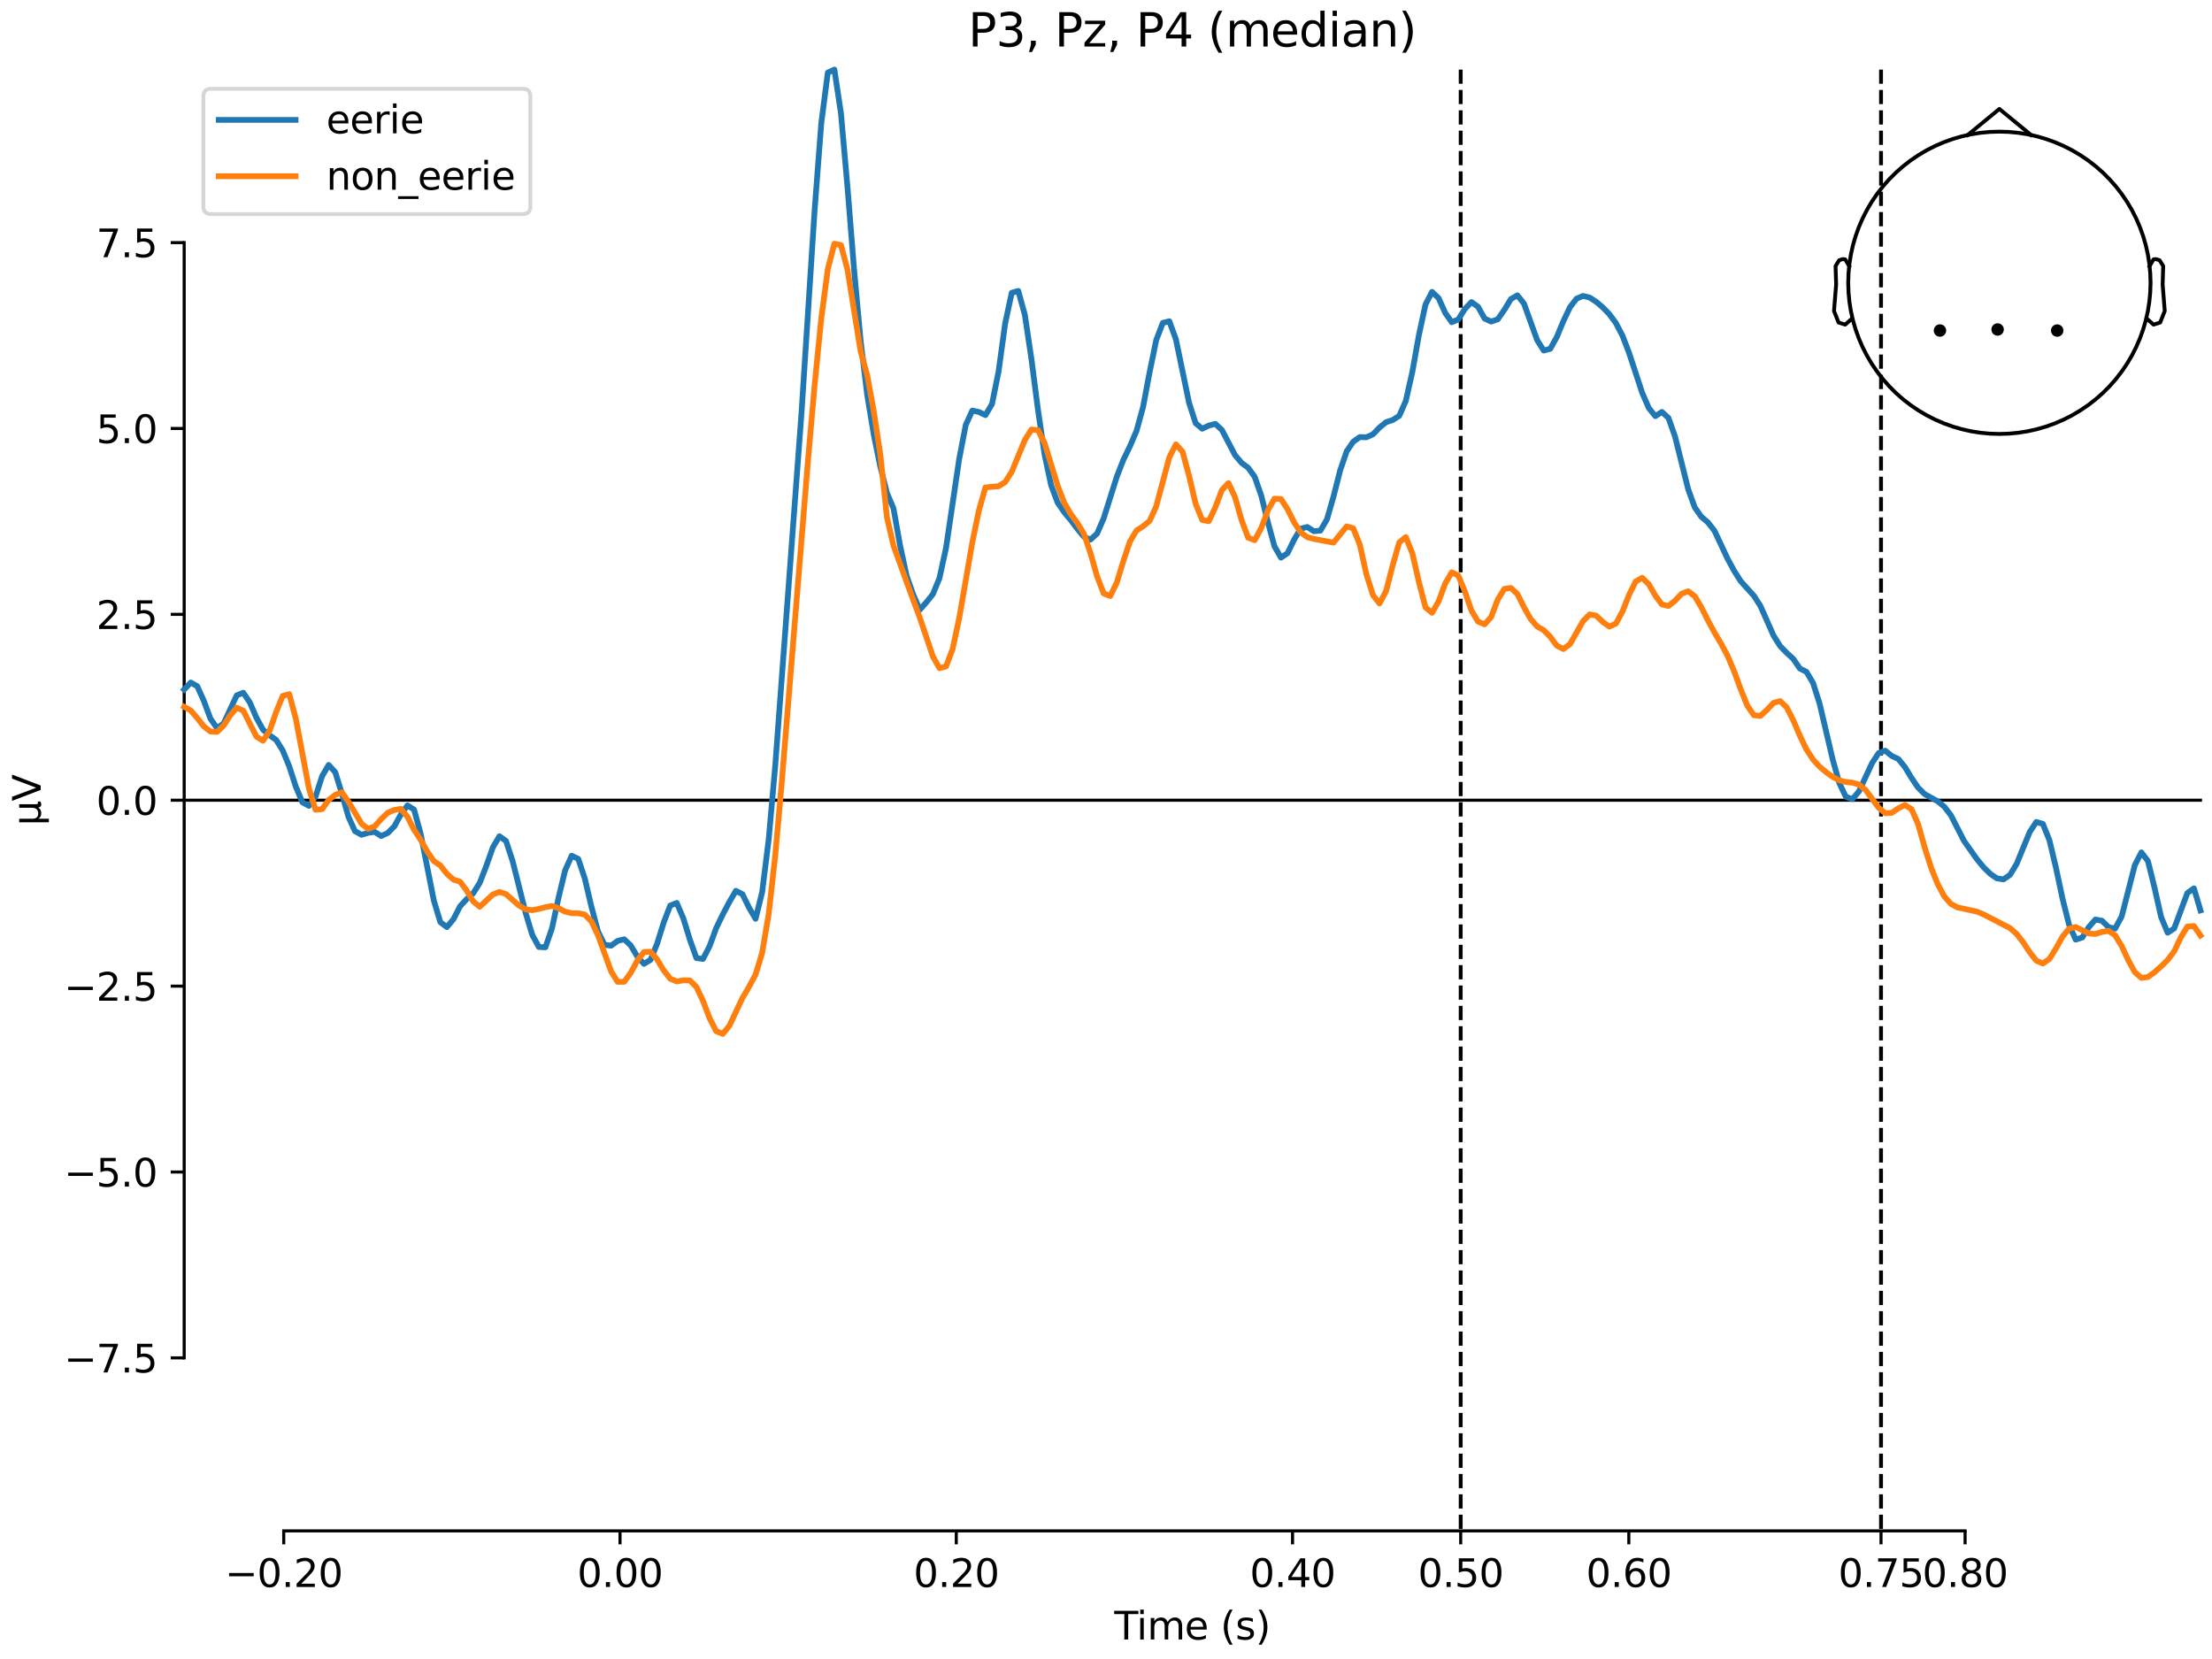 <?xml version="1.0" encoding="utf-8" standalone="no"?>
<!DOCTYPE svg PUBLIC "-//W3C//DTD SVG 1.1//EN"
  "http://www.w3.org/Graphics/SVG/1.1/DTD/svg11.dtd">
<svg xmlns:xlink="http://www.w3.org/1999/xlink" width="576pt" height="432pt" viewBox="0 0 576 432" xmlns="http://www.w3.org/2000/svg" version="1.1">
 <defs>
  <style type="text/css">*{stroke-linejoin: round; stroke-linecap: butt}</style>
 </defs>
 <g id="figure_1">
  <g id="patch_1">
   <path d="M 0 432 
L 576 432 
L 576 0 
L 0 0 
z
" style="fill: #ffffff"/>
  </g>
  <g id="axes_1">
   <g id="patch_2">
    <path d="M 47.961 398.644 
L 573 398.644 
L 573 18.118 
L 47.961 18.118 
L 47.961 398.644 
z
" style="fill: none; opacity: 0"/>
   </g>
   <g id="patch_3">
    <path d="M 47.961 353.586 
L 47.961 63.176 
" style="fill: none; stroke: #000000; stroke-width: 0.8; stroke-linejoin: miter; stroke-linecap: square"/>
   </g>
   <g id="LineCollection_1">
    <path d="M 380.36 18.118 
L 380.36 398.644 
" clip-path="url(#p73d7c0085c)" style="fill: none; stroke-dasharray: 3.7,1.6; stroke-dashoffset: 0; stroke: #000000"/>
    <path d="M 489.814 18.118 
L 489.814 398.644 
" clip-path="url(#p73d7c0085c)" style="fill: none; stroke-dasharray: 3.7,1.6; stroke-dashoffset: 0; stroke: #000000"/>
   </g>
   <g id="matplotlib.axis_1">
    <g id="xtick_1">
     <g id="line2d_1">
      <defs>
       <path id="m909e536d62" d="M 0 0 
L 0 3.5 
" style="stroke: #000000; stroke-width: 0.8"/>
      </defs>
      <g>
       <use xlink:href="#m909e536d62" x="73.888" y="398.644" style="stroke: #000000; stroke-width: 0.8"/>
      </g>
     </g>
     <g id="text_1">
      <!-- −0.20 -->
      <g transform="translate(58.566 413.242) scale(0.1 -0.1)">
       <defs>
        <path id="DejaVuSans-2212" d="M 678 2272 
L 4684 2272 
L 4684 1741 
L 678 1741 
L 678 2272 
z
" transform="scale(0.016)"/>
        <path id="DejaVuSans-30" d="M 2034 4250 
Q 1547 4250 1301 3770 
Q 1056 3291 1056 2328 
Q 1056 1369 1301 889 
Q 1547 409 2034 409 
Q 2525 409 2770 889 
Q 3016 1369 3016 2328 
Q 3016 3291 2770 3770 
Q 2525 4250 2034 4250 
z
M 2034 4750 
Q 2819 4750 3233 4129 
Q 3647 3509 3647 2328 
Q 3647 1150 3233 529 
Q 2819 -91 2034 -91 
Q 1250 -91 836 529 
Q 422 1150 422 2328 
Q 422 3509 836 4129 
Q 1250 4750 2034 4750 
z
" transform="scale(0.016)"/>
        <path id="DejaVuSans-2e" d="M 684 794 
L 1344 794 
L 1344 0 
L 684 0 
L 684 794 
z
" transform="scale(0.016)"/>
        <path id="DejaVuSans-32" d="M 1228 531 
L 3431 531 
L 3431 0 
L 469 0 
L 469 531 
Q 828 903 1448 1529 
Q 2069 2156 2228 2338 
Q 2531 2678 2651 2914 
Q 2772 3150 2772 3378 
Q 2772 3750 2511 3984 
Q 2250 4219 1831 4219 
Q 1534 4219 1204 4116 
Q 875 4013 500 3803 
L 500 4441 
Q 881 4594 1212 4672 
Q 1544 4750 1819 4750 
Q 2544 4750 2975 4387 
Q 3406 4025 3406 3419 
Q 3406 3131 3298 2873 
Q 3191 2616 2906 2266 
Q 2828 2175 2409 1742 
Q 1991 1309 1228 531 
z
" transform="scale(0.016)"/>
       </defs>
       <use xlink:href="#DejaVuSans-2212"/>
       <use xlink:href="#DejaVuSans-30" transform="translate(83.789 0)"/>
       <use xlink:href="#DejaVuSans-2e" transform="translate(147.412 0)"/>
       <use xlink:href="#DejaVuSans-32" transform="translate(179.199 0)"/>
       <use xlink:href="#DejaVuSans-30" transform="translate(242.822 0)"/>
      </g>
     </g>
    </g>
    <g id="xtick_2">
     <g id="line2d_2">
      <g>
       <use xlink:href="#m909e536d62" x="161.452" y="398.644" style="stroke: #000000; stroke-width: 0.8"/>
      </g>
     </g>
     <g id="text_2">
      <!-- 0.00 -->
      <g transform="translate(150.319 413.242) scale(0.1 -0.1)">
       <use xlink:href="#DejaVuSans-30"/>
       <use xlink:href="#DejaVuSans-2e" transform="translate(63.623 0)"/>
       <use xlink:href="#DejaVuSans-30" transform="translate(95.41 0)"/>
       <use xlink:href="#DejaVuSans-30" transform="translate(159.033 0)"/>
      </g>
     </g>
    </g>
    <g id="xtick_3">
     <g id="line2d_3">
      <g>
       <use xlink:href="#m909e536d62" x="249.015" y="398.644" style="stroke: #000000; stroke-width: 0.8"/>
      </g>
     </g>
     <g id="text_3">
      <!-- 0.20 -->
      <g transform="translate(237.882 413.242) scale(0.1 -0.1)">
       <use xlink:href="#DejaVuSans-30"/>
       <use xlink:href="#DejaVuSans-2e" transform="translate(63.623 0)"/>
       <use xlink:href="#DejaVuSans-32" transform="translate(95.41 0)"/>
       <use xlink:href="#DejaVuSans-30" transform="translate(159.033 0)"/>
      </g>
     </g>
    </g>
    <g id="xtick_4">
     <g id="line2d_4">
      <g>
       <use xlink:href="#m909e536d62" x="336.578" y="398.644" style="stroke: #000000; stroke-width: 0.8"/>
      </g>
     </g>
     <g id="text_4">
      <!-- 0.40 -->
      <g transform="translate(325.446 413.242) scale(0.1 -0.1)">
       <defs>
        <path id="DejaVuSans-34" d="M 2419 4116 
L 825 1625 
L 2419 1625 
L 2419 4116 
z
M 2253 4666 
L 3047 4666 
L 3047 1625 
L 3713 1625 
L 3713 1100 
L 3047 1100 
L 3047 0 
L 2419 0 
L 2419 1100 
L 313 1100 
L 313 1709 
L 2253 4666 
z
" transform="scale(0.016)"/>
       </defs>
       <use xlink:href="#DejaVuSans-30"/>
       <use xlink:href="#DejaVuSans-2e" transform="translate(63.623 0)"/>
       <use xlink:href="#DejaVuSans-34" transform="translate(95.41 0)"/>
       <use xlink:href="#DejaVuSans-30" transform="translate(159.033 0)"/>
      </g>
     </g>
    </g>
    <g id="xtick_5">
     <g id="line2d_5">
      <g>
       <use xlink:href="#m909e536d62" x="380.36" y="398.644" style="stroke: #000000; stroke-width: 0.8"/>
      </g>
     </g>
     <g id="text_5">
      <!-- 0.50 -->
      <g transform="translate(369.227 413.242) scale(0.1 -0.1)">
       <defs>
        <path id="DejaVuSans-35" d="M 691 4666 
L 3169 4666 
L 3169 4134 
L 1269 4134 
L 1269 2991 
Q 1406 3038 1543 3061 
Q 1681 3084 1819 3084 
Q 2600 3084 3056 2656 
Q 3513 2228 3513 1497 
Q 3513 744 3044 326 
Q 2575 -91 1722 -91 
Q 1428 -91 1123 -41 
Q 819 9 494 109 
L 494 744 
Q 775 591 1075 516 
Q 1375 441 1709 441 
Q 2250 441 2565 725 
Q 2881 1009 2881 1497 
Q 2881 1984 2565 2268 
Q 2250 2553 1709 2553 
Q 1456 2553 1204 2497 
Q 953 2441 691 2322 
L 691 4666 
z
" transform="scale(0.016)"/>
       </defs>
       <use xlink:href="#DejaVuSans-30"/>
       <use xlink:href="#DejaVuSans-2e" transform="translate(63.623 0)"/>
       <use xlink:href="#DejaVuSans-35" transform="translate(95.41 0)"/>
       <use xlink:href="#DejaVuSans-30" transform="translate(159.033 0)"/>
      </g>
     </g>
    </g>
    <g id="xtick_6">
     <g id="line2d_6">
      <g>
       <use xlink:href="#m909e536d62" x="424.142" y="398.644" style="stroke: #000000; stroke-width: 0.8"/>
      </g>
     </g>
     <g id="text_6">
      <!-- 0.60 -->
      <g transform="translate(413.009 413.242) scale(0.1 -0.1)">
       <defs>
        <path id="DejaVuSans-36" d="M 2113 2584 
Q 1688 2584 1439 2293 
Q 1191 2003 1191 1497 
Q 1191 994 1439 701 
Q 1688 409 2113 409 
Q 2538 409 2786 701 
Q 3034 994 3034 1497 
Q 3034 2003 2786 2293 
Q 2538 2584 2113 2584 
z
M 3366 4563 
L 3366 3988 
Q 3128 4100 2886 4159 
Q 2644 4219 2406 4219 
Q 1781 4219 1451 3797 
Q 1122 3375 1075 2522 
Q 1259 2794 1537 2939 
Q 1816 3084 2150 3084 
Q 2853 3084 3261 2657 
Q 3669 2231 3669 1497 
Q 3669 778 3244 343 
Q 2819 -91 2113 -91 
Q 1303 -91 875 529 
Q 447 1150 447 2328 
Q 447 3434 972 4092 
Q 1497 4750 2381 4750 
Q 2619 4750 2861 4703 
Q 3103 4656 3366 4563 
z
" transform="scale(0.016)"/>
       </defs>
       <use xlink:href="#DejaVuSans-30"/>
       <use xlink:href="#DejaVuSans-2e" transform="translate(63.623 0)"/>
       <use xlink:href="#DejaVuSans-36" transform="translate(95.41 0)"/>
       <use xlink:href="#DejaVuSans-30" transform="translate(159.033 0)"/>
      </g>
     </g>
    </g>
    <g id="xtick_7">
     <g id="line2d_7">
      <g>
       <use xlink:href="#m909e536d62" x="489.814" y="398.644" style="stroke: #000000; stroke-width: 0.8"/>
      </g>
     </g>
     <g id="text_7">
      <!-- 0.75 -->
      <g transform="translate(478.682 413.242) scale(0.1 -0.1)">
       <defs>
        <path id="DejaVuSans-37" d="M 525 4666 
L 3525 4666 
L 3525 4397 
L 1831 0 
L 1172 0 
L 2766 4134 
L 525 4134 
L 525 4666 
z
" transform="scale(0.016)"/>
       </defs>
       <use xlink:href="#DejaVuSans-30"/>
       <use xlink:href="#DejaVuSans-2e" transform="translate(63.623 0)"/>
       <use xlink:href="#DejaVuSans-37" transform="translate(95.41 0)"/>
       <use xlink:href="#DejaVuSans-35" transform="translate(159.033 0)"/>
      </g>
     </g>
    </g>
    <g id="xtick_8">
     <g id="line2d_8">
      <g>
       <use xlink:href="#m909e536d62" x="511.705" y="398.644" style="stroke: #000000; stroke-width: 0.8"/>
      </g>
     </g>
     <g id="text_8">
      <!-- 0.80 -->
      <g transform="translate(500.573 413.242) scale(0.1 -0.1)">
       <defs>
        <path id="DejaVuSans-38" d="M 2034 2216 
Q 1584 2216 1326 1975 
Q 1069 1734 1069 1313 
Q 1069 891 1326 650 
Q 1584 409 2034 409 
Q 2484 409 2743 651 
Q 3003 894 3003 1313 
Q 3003 1734 2745 1975 
Q 2488 2216 2034 2216 
z
M 1403 2484 
Q 997 2584 770 2862 
Q 544 3141 544 3541 
Q 544 4100 942 4425 
Q 1341 4750 2034 4750 
Q 2731 4750 3128 4425 
Q 3525 4100 3525 3541 
Q 3525 3141 3298 2862 
Q 3072 2584 2669 2484 
Q 3125 2378 3379 2068 
Q 3634 1759 3634 1313 
Q 3634 634 3220 271 
Q 2806 -91 2034 -91 
Q 1263 -91 848 271 
Q 434 634 434 1313 
Q 434 1759 690 2068 
Q 947 2378 1403 2484 
z
M 1172 3481 
Q 1172 3119 1398 2916 
Q 1625 2713 2034 2713 
Q 2441 2713 2670 2916 
Q 2900 3119 2900 3481 
Q 2900 3844 2670 4047 
Q 2441 4250 2034 4250 
Q 1625 4250 1398 4047 
Q 1172 3844 1172 3481 
z
" transform="scale(0.016)"/>
       </defs>
       <use xlink:href="#DejaVuSans-30"/>
       <use xlink:href="#DejaVuSans-2e" transform="translate(63.623 0)"/>
       <use xlink:href="#DejaVuSans-38" transform="translate(95.41 0)"/>
       <use xlink:href="#DejaVuSans-30" transform="translate(159.033 0)"/>
      </g>
     </g>
    </g>
    <g id="text_9">
     <!-- Time (s) -->
     <g transform="translate(290.152 426.92) scale(0.1 -0.1)">
      <defs>
       <path id="DejaVuSans-54" d="M -19 4666 
L 3928 4666 
L 3928 4134 
L 2272 4134 
L 2272 0 
L 1638 0 
L 1638 4134 
L -19 4134 
L -19 4666 
z
" transform="scale(0.016)"/>
       <path id="DejaVuSans-69" d="M 603 3500 
L 1178 3500 
L 1178 0 
L 603 0 
L 603 3500 
z
M 603 4863 
L 1178 4863 
L 1178 4134 
L 603 4134 
L 603 4863 
z
" transform="scale(0.016)"/>
       <path id="DejaVuSans-6d" d="M 3328 2828 
Q 3544 3216 3844 3400 
Q 4144 3584 4550 3584 
Q 5097 3584 5394 3201 
Q 5691 2819 5691 2113 
L 5691 0 
L 5113 0 
L 5113 2094 
Q 5113 2597 4934 2840 
Q 4756 3084 4391 3084 
Q 3944 3084 3684 2787 
Q 3425 2491 3425 1978 
L 3425 0 
L 2847 0 
L 2847 2094 
Q 2847 2600 2669 2842 
Q 2491 3084 2119 3084 
Q 1678 3084 1418 2786 
Q 1159 2488 1159 1978 
L 1159 0 
L 581 0 
L 581 3500 
L 1159 3500 
L 1159 2956 
Q 1356 3278 1631 3431 
Q 1906 3584 2284 3584 
Q 2666 3584 2933 3390 
Q 3200 3197 3328 2828 
z
" transform="scale(0.016)"/>
       <path id="DejaVuSans-65" d="M 3597 1894 
L 3597 1613 
L 953 1613 
Q 991 1019 1311 708 
Q 1631 397 2203 397 
Q 2534 397 2845 478 
Q 3156 559 3463 722 
L 3463 178 
Q 3153 47 2828 -22 
Q 2503 -91 2169 -91 
Q 1331 -91 842 396 
Q 353 884 353 1716 
Q 353 2575 817 3079 
Q 1281 3584 2069 3584 
Q 2775 3584 3186 3129 
Q 3597 2675 3597 1894 
z
M 3022 2063 
Q 3016 2534 2758 2815 
Q 2500 3097 2075 3097 
Q 1594 3097 1305 2825 
Q 1016 2553 972 2059 
L 3022 2063 
z
" transform="scale(0.016)"/>
       <path id="DejaVuSans-20" transform="scale(0.016)"/>
       <path id="DejaVuSans-28" d="M 1984 4856 
Q 1566 4138 1362 3434 
Q 1159 2731 1159 2009 
Q 1159 1288 1364 580 
Q 1569 -128 1984 -844 
L 1484 -844 
Q 1016 -109 783 600 
Q 550 1309 550 2009 
Q 550 2706 781 3412 
Q 1013 4119 1484 4856 
L 1984 4856 
z
" transform="scale(0.016)"/>
       <path id="DejaVuSans-73" d="M 2834 3397 
L 2834 2853 
Q 2591 2978 2328 3040 
Q 2066 3103 1784 3103 
Q 1356 3103 1142 2972 
Q 928 2841 928 2578 
Q 928 2378 1081 2264 
Q 1234 2150 1697 2047 
L 1894 2003 
Q 2506 1872 2764 1633 
Q 3022 1394 3022 966 
Q 3022 478 2636 193 
Q 2250 -91 1575 -91 
Q 1294 -91 989 -36 
Q 684 19 347 128 
L 347 722 
Q 666 556 975 473 
Q 1284 391 1588 391 
Q 1994 391 2212 530 
Q 2431 669 2431 922 
Q 2431 1156 2273 1281 
Q 2116 1406 1581 1522 
L 1381 1569 
Q 847 1681 609 1914 
Q 372 2147 372 2553 
Q 372 3047 722 3315 
Q 1072 3584 1716 3584 
Q 2034 3584 2315 3537 
Q 2597 3491 2834 3397 
z
" transform="scale(0.016)"/>
       <path id="DejaVuSans-29" d="M 513 4856 
L 1013 4856 
Q 1481 4119 1714 3412 
Q 1947 2706 1947 2009 
Q 1947 1309 1714 600 
Q 1481 -109 1013 -844 
L 513 -844 
Q 928 -128 1133 580 
Q 1338 1288 1338 2009 
Q 1338 2731 1133 3434 
Q 928 4138 513 4856 
z
" transform="scale(0.016)"/>
      </defs>
      <use xlink:href="#DejaVuSans-54"/>
      <use xlink:href="#DejaVuSans-69" transform="translate(57.959 0)"/>
      <use xlink:href="#DejaVuSans-6d" transform="translate(85.742 0)"/>
      <use xlink:href="#DejaVuSans-65" transform="translate(183.154 0)"/>
      <use xlink:href="#DejaVuSans-20" transform="translate(244.678 0)"/>
      <use xlink:href="#DejaVuSans-28" transform="translate(276.465 0)"/>
      <use xlink:href="#DejaVuSans-73" transform="translate(315.479 0)"/>
      <use xlink:href="#DejaVuSans-29" transform="translate(367.578 0)"/>
     </g>
    </g>
   </g>
   <g id="matplotlib.axis_2">
    <g id="ytick_1">
     <g id="line2d_9">
      <defs>
       <path id="mb7e9f33b35" d="M 0 0 
L -3.5 0 
" style="stroke: #000000; stroke-width: 0.8"/>
      </defs>
      <g>
       <use xlink:href="#mb7e9f33b35" x="47.961" y="353.586" style="stroke: #000000; stroke-width: 0.8"/>
      </g>
     </g>
     <g id="text_10">
      <!-- −7.5 -->
      <g transform="translate(16.678 357.385) scale(0.1 -0.1)">
       <use xlink:href="#DejaVuSans-2212"/>
       <use xlink:href="#DejaVuSans-37" transform="translate(83.789 0)"/>
       <use xlink:href="#DejaVuSans-2e" transform="translate(147.412 0)"/>
       <use xlink:href="#DejaVuSans-35" transform="translate(179.199 0)"/>
      </g>
     </g>
    </g>
    <g id="ytick_2">
     <g id="line2d_10">
      <g>
       <use xlink:href="#mb7e9f33b35" x="47.961" y="305.184" style="stroke: #000000; stroke-width: 0.8"/>
      </g>
     </g>
     <g id="text_11">
      <!-- −5.0 -->
      <g transform="translate(16.678 308.984) scale(0.1 -0.1)">
       <use xlink:href="#DejaVuSans-2212"/>
       <use xlink:href="#DejaVuSans-35" transform="translate(83.789 0)"/>
       <use xlink:href="#DejaVuSans-2e" transform="translate(147.412 0)"/>
       <use xlink:href="#DejaVuSans-30" transform="translate(179.199 0)"/>
      </g>
     </g>
    </g>
    <g id="ytick_3">
     <g id="line2d_11">
      <g>
       <use xlink:href="#mb7e9f33b35" x="47.961" y="256.783" style="stroke: #000000; stroke-width: 0.8"/>
      </g>
     </g>
     <g id="text_12">
      <!-- −2.5 -->
      <g transform="translate(16.678 260.582) scale(0.1 -0.1)">
       <use xlink:href="#DejaVuSans-2212"/>
       <use xlink:href="#DejaVuSans-32" transform="translate(83.789 0)"/>
       <use xlink:href="#DejaVuSans-2e" transform="translate(147.412 0)"/>
       <use xlink:href="#DejaVuSans-35" transform="translate(179.199 0)"/>
      </g>
     </g>
    </g>
    <g id="ytick_4">
     <g id="line2d_12">
      <g>
       <use xlink:href="#mb7e9f33b35" x="47.961" y="208.381" style="stroke: #000000; stroke-width: 0.8"/>
      </g>
     </g>
     <g id="text_13">
      <!-- 0.0 -->
      <g transform="translate(25.058 212.18) scale(0.1 -0.1)">
       <use xlink:href="#DejaVuSans-30"/>
       <use xlink:href="#DejaVuSans-2e" transform="translate(63.623 0)"/>
       <use xlink:href="#DejaVuSans-30" transform="translate(95.41 0)"/>
      </g>
     </g>
    </g>
    <g id="ytick_5">
     <g id="line2d_13">
      <g>
       <use xlink:href="#mb7e9f33b35" x="47.961" y="159.979" style="stroke: #000000; stroke-width: 0.8"/>
      </g>
     </g>
     <g id="text_14">
      <!-- 2.5 -->
      <g transform="translate(25.058 163.778) scale(0.1 -0.1)">
       <use xlink:href="#DejaVuSans-32"/>
       <use xlink:href="#DejaVuSans-2e" transform="translate(63.623 0)"/>
       <use xlink:href="#DejaVuSans-35" transform="translate(95.41 0)"/>
      </g>
     </g>
    </g>
    <g id="ytick_6">
     <g id="line2d_14">
      <g>
       <use xlink:href="#mb7e9f33b35" x="47.961" y="111.577" style="stroke: #000000; stroke-width: 0.8"/>
      </g>
     </g>
     <g id="text_15">
      <!-- 5.0 -->
      <g transform="translate(25.058 115.377) scale(0.1 -0.1)">
       <use xlink:href="#DejaVuSans-35"/>
       <use xlink:href="#DejaVuSans-2e" transform="translate(63.623 0)"/>
       <use xlink:href="#DejaVuSans-30" transform="translate(95.41 0)"/>
      </g>
     </g>
    </g>
    <g id="ytick_7">
     <g id="line2d_15">
      <g>
       <use xlink:href="#mb7e9f33b35" x="47.961" y="63.176" style="stroke: #000000; stroke-width: 0.8"/>
      </g>
     </g>
     <g id="text_16">
      <!-- 7.5 -->
      <g transform="translate(25.058 66.975) scale(0.1 -0.1)">
       <use xlink:href="#DejaVuSans-37"/>
       <use xlink:href="#DejaVuSans-2e" transform="translate(63.623 0)"/>
       <use xlink:href="#DejaVuSans-35" transform="translate(95.41 0)"/>
      </g>
     </g>
    </g>
    <g id="text_17">
     <!-- µV -->
     <g transform="translate(10.599 214.982) rotate(-90) scale(0.1 -0.1)">
      <defs>
       <path id="DejaVuSans-b5" d="M 544 -1331 
L 544 3500 
L 1119 3500 
L 1119 1325 
Q 1119 872 1334 640 
Q 1550 409 1972 409 
Q 2434 409 2667 671 
Q 2900 934 2900 1459 
L 2900 3500 
L 3475 3500 
L 3475 806 
Q 3475 619 3529 530 
Q 3584 441 3700 441 
Q 3728 441 3778 458 
Q 3828 475 3916 513 
L 3916 50 
Q 3788 -22 3673 -56 
Q 3559 -91 3450 -91 
Q 3234 -91 3106 31 
Q 2978 153 2931 403 
Q 2775 156 2548 32 
Q 2322 -91 2016 -91 
Q 1697 -91 1473 31 
Q 1250 153 1119 397 
L 1119 -1331 
L 544 -1331 
z
" transform="scale(0.016)"/>
       <path id="DejaVuSans-56" d="M 1831 0 
L 50 4666 
L 709 4666 
L 2188 738 
L 3669 4666 
L 4325 4666 
L 2547 0 
L 1831 0 
z
" transform="scale(0.016)"/>
      </defs>
      <use xlink:href="#DejaVuSans-b5"/>
      <use xlink:href="#DejaVuSans-56" transform="translate(63.623 0)"/>
     </g>
    </g>
   </g>
   <g id="patch_4">
    <path d="M 73.888 398.644 
L 511.705 398.644 
" style="fill: none; stroke: #000000; stroke-width: 0.8; stroke-linejoin: miter; stroke-linecap: square"/>
   </g>
   <g id="patch_5">
    <path d="M 47.961 208.381 
L 573 208.381 
" style="fill: none; stroke: #000000; stroke-width: 0.8; stroke-linejoin: miter; stroke-linecap: square"/>
   </g>
   <g id="text_18">
    <!-- P3, Pz, P4 (median) -->
    <g transform="translate(252.135 12.118) scale(0.12 -0.12)">
     <defs>
      <path id="DejaVuSans-50" d="M 1259 4147 
L 1259 2394 
L 2053 2394 
Q 2494 2394 2734 2622 
Q 2975 2850 2975 3272 
Q 2975 3691 2734 3919 
Q 2494 4147 2053 4147 
L 1259 4147 
z
M 628 4666 
L 2053 4666 
Q 2838 4666 3239 4311 
Q 3641 3956 3641 3272 
Q 3641 2581 3239 2228 
Q 2838 1875 2053 1875 
L 1259 1875 
L 1259 0 
L 628 0 
L 628 4666 
z
" transform="scale(0.016)"/>
      <path id="DejaVuSans-33" d="M 2597 2516 
Q 3050 2419 3304 2112 
Q 3559 1806 3559 1356 
Q 3559 666 3084 287 
Q 2609 -91 1734 -91 
Q 1441 -91 1130 -33 
Q 819 25 488 141 
L 488 750 
Q 750 597 1062 519 
Q 1375 441 1716 441 
Q 2309 441 2620 675 
Q 2931 909 2931 1356 
Q 2931 1769 2642 2001 
Q 2353 2234 1838 2234 
L 1294 2234 
L 1294 2753 
L 1863 2753 
Q 2328 2753 2575 2939 
Q 2822 3125 2822 3475 
Q 2822 3834 2567 4026 
Q 2313 4219 1838 4219 
Q 1578 4219 1281 4162 
Q 984 4106 628 3988 
L 628 4550 
Q 988 4650 1302 4700 
Q 1616 4750 1894 4750 
Q 2613 4750 3031 4423 
Q 3450 4097 3450 3541 
Q 3450 3153 3228 2886 
Q 3006 2619 2597 2516 
z
" transform="scale(0.016)"/>
      <path id="DejaVuSans-2c" d="M 750 794 
L 1409 794 
L 1409 256 
L 897 -744 
L 494 -744 
L 750 256 
L 750 794 
z
" transform="scale(0.016)"/>
      <path id="DejaVuSans-7a" d="M 353 3500 
L 3084 3500 
L 3084 2975 
L 922 459 
L 3084 459 
L 3084 0 
L 275 0 
L 275 525 
L 2438 3041 
L 353 3041 
L 353 3500 
z
" transform="scale(0.016)"/>
      <path id="DejaVuSans-64" d="M 2906 2969 
L 2906 4863 
L 3481 4863 
L 3481 0 
L 2906 0 
L 2906 525 
Q 2725 213 2448 61 
Q 2172 -91 1784 -91 
Q 1150 -91 751 415 
Q 353 922 353 1747 
Q 353 2572 751 3078 
Q 1150 3584 1784 3584 
Q 2172 3584 2448 3432 
Q 2725 3281 2906 2969 
z
M 947 1747 
Q 947 1113 1208 752 
Q 1469 391 1925 391 
Q 2381 391 2643 752 
Q 2906 1113 2906 1747 
Q 2906 2381 2643 2742 
Q 2381 3103 1925 3103 
Q 1469 3103 1208 2742 
Q 947 2381 947 1747 
z
" transform="scale(0.016)"/>
      <path id="DejaVuSans-61" d="M 2194 1759 
Q 1497 1759 1228 1600 
Q 959 1441 959 1056 
Q 959 750 1161 570 
Q 1363 391 1709 391 
Q 2188 391 2477 730 
Q 2766 1069 2766 1631 
L 2766 1759 
L 2194 1759 
z
M 3341 1997 
L 3341 0 
L 2766 0 
L 2766 531 
Q 2569 213 2275 61 
Q 1981 -91 1556 -91 
Q 1019 -91 701 211 
Q 384 513 384 1019 
Q 384 1609 779 1909 
Q 1175 2209 1959 2209 
L 2766 2209 
L 2766 2266 
Q 2766 2663 2505 2880 
Q 2244 3097 1772 3097 
Q 1472 3097 1187 3025 
Q 903 2953 641 2809 
L 641 3341 
Q 956 3463 1253 3523 
Q 1550 3584 1831 3584 
Q 2591 3584 2966 3190 
Q 3341 2797 3341 1997 
z
" transform="scale(0.016)"/>
      <path id="DejaVuSans-6e" d="M 3513 2113 
L 3513 0 
L 2938 0 
L 2938 2094 
Q 2938 2591 2744 2837 
Q 2550 3084 2163 3084 
Q 1697 3084 1428 2787 
Q 1159 2491 1159 1978 
L 1159 0 
L 581 0 
L 581 3500 
L 1159 3500 
L 1159 2956 
Q 1366 3272 1645 3428 
Q 1925 3584 2291 3584 
Q 2894 3584 3203 3211 
Q 3513 2838 3513 2113 
z
" transform="scale(0.016)"/>
     </defs>
     <use xlink:href="#DejaVuSans-50"/>
     <use xlink:href="#DejaVuSans-33" transform="translate(60.303 0)"/>
     <use xlink:href="#DejaVuSans-2c" transform="translate(123.926 0)"/>
     <use xlink:href="#DejaVuSans-20" transform="translate(155.713 0)"/>
     <use xlink:href="#DejaVuSans-50" transform="translate(187.5 0)"/>
     <use xlink:href="#DejaVuSans-7a" transform="translate(247.803 0)"/>
     <use xlink:href="#DejaVuSans-2c" transform="translate(300.293 0)"/>
     <use xlink:href="#DejaVuSans-20" transform="translate(332.08 0)"/>
     <use xlink:href="#DejaVuSans-50" transform="translate(363.867 0)"/>
     <use xlink:href="#DejaVuSans-34" transform="translate(424.17 0)"/>
     <use xlink:href="#DejaVuSans-20" transform="translate(487.793 0)"/>
     <use xlink:href="#DejaVuSans-28" transform="translate(519.58 0)"/>
     <use xlink:href="#DejaVuSans-6d" transform="translate(558.594 0)"/>
     <use xlink:href="#DejaVuSans-65" transform="translate(656.006 0)"/>
     <use xlink:href="#DejaVuSans-64" transform="translate(717.529 0)"/>
     <use xlink:href="#DejaVuSans-69" transform="translate(781.006 0)"/>
     <use xlink:href="#DejaVuSans-61" transform="translate(808.789 0)"/>
     <use xlink:href="#DejaVuSans-6e" transform="translate(870.068 0)"/>
     <use xlink:href="#DejaVuSans-29" transform="translate(933.447 0)"/>
    </g>
   </g>
   <g id="legend_1">
    <g id="patch_6">
     <path d="M 54.961 55.753 
L 136.103 55.753 
Q 138.103 55.753 138.103 53.753 
L 138.103 25.118 
Q 138.103 23.118 136.103 23.118 
L 54.961 23.118 
Q 52.961 23.118 52.961 25.118 
L 52.961 53.753 
Q 52.961 55.753 54.961 55.753 
z
" style="fill: #ffffff; opacity: 0.8; stroke: #cccccc; stroke-linejoin: miter"/>
    </g>
    <g id="line2d_16">
     <path d="M 56.961 31.217 
L 66.961 31.217 
L 76.961 31.217 
" style="fill: none; stroke: #1f77b4; stroke-width: 1.5; stroke-linecap: square"/>
    </g>
    <g id="text_19">
     <!-- eerie -->
     <g transform="translate(84.961 34.717) scale(0.1 -0.1)">
      <defs>
       <path id="DejaVuSans-72" d="M 2631 2963 
Q 2534 3019 2420 3045 
Q 2306 3072 2169 3072 
Q 1681 3072 1420 2755 
Q 1159 2438 1159 1844 
L 1159 0 
L 581 0 
L 581 3500 
L 1159 3500 
L 1159 2956 
Q 1341 3275 1631 3429 
Q 1922 3584 2338 3584 
Q 2397 3584 2469 3576 
Q 2541 3569 2628 3553 
L 2631 2963 
z
" transform="scale(0.016)"/>
      </defs>
      <use xlink:href="#DejaVuSans-65"/>
      <use xlink:href="#DejaVuSans-65" transform="translate(61.523 0)"/>
      <use xlink:href="#DejaVuSans-72" transform="translate(123.047 0)"/>
      <use xlink:href="#DejaVuSans-69" transform="translate(164.16 0)"/>
      <use xlink:href="#DejaVuSans-65" transform="translate(191.943 0)"/>
     </g>
    </g>
    <g id="line2d_17">
     <path d="M 56.961 45.895 
L 66.961 45.895 
L 76.961 45.895 
" style="fill: none; stroke: #ff7f0e; stroke-width: 1.5; stroke-linecap: square"/>
    </g>
    <g id="text_20">
     <!-- non_eerie -->
     <g transform="translate(84.961 49.395) scale(0.1 -0.1)">
      <defs>
       <path id="DejaVuSans-6f" d="M 1959 3097 
Q 1497 3097 1228 2736 
Q 959 2375 959 1747 
Q 959 1119 1226 758 
Q 1494 397 1959 397 
Q 2419 397 2687 759 
Q 2956 1122 2956 1747 
Q 2956 2369 2687 2733 
Q 2419 3097 1959 3097 
z
M 1959 3584 
Q 2709 3584 3137 3096 
Q 3566 2609 3566 1747 
Q 3566 888 3137 398 
Q 2709 -91 1959 -91 
Q 1206 -91 779 398 
Q 353 888 353 1747 
Q 353 2609 779 3096 
Q 1206 3584 1959 3584 
z
" transform="scale(0.016)"/>
       <path id="DejaVuSans-5f" d="M 3263 -1063 
L 3263 -1509 
L -63 -1509 
L -63 -1063 
L 3263 -1063 
z
" transform="scale(0.016)"/>
      </defs>
      <use xlink:href="#DejaVuSans-6e"/>
      <use xlink:href="#DejaVuSans-6f" transform="translate(63.379 0)"/>
      <use xlink:href="#DejaVuSans-6e" transform="translate(124.561 0)"/>
      <use xlink:href="#DejaVuSans-5f" transform="translate(187.939 0)"/>
      <use xlink:href="#DejaVuSans-65" transform="translate(237.939 0)"/>
      <use xlink:href="#DejaVuSans-65" transform="translate(299.463 0)"/>
      <use xlink:href="#DejaVuSans-72" transform="translate(360.986 0)"/>
      <use xlink:href="#DejaVuSans-69" transform="translate(402.1 0)"/>
      <use xlink:href="#DejaVuSans-65" transform="translate(429.883 0)"/>
     </g>
    </g>
   </g>
   <g id="line2d_18">
    <path d="M 47.961 179.558 
L 49.671 177.727 
L 51.382 178.703 
L 53.092 182.54 
L 54.802 187.138 
L 56.512 189.598 
L 58.223 188.405 
L 61.643 181.074 
L 63.353 180.383 
L 65.063 182.932 
L 66.774 186.911 
L 68.484 190.014 
L 70.194 191.468 
L 71.904 192.669 
L 73.615 195.401 
L 75.325 199.564 
L 77.035 204.851 
L 78.745 208.923 
L 80.455 209.839 
L 82.166 207.421 
L 83.876 202.11 
L 85.586 199.188 
L 87.296 201.081 
L 89.007 206.615 
L 90.717 212.643 
L 92.427 216.429 
L 94.137 217.377 
L 95.847 216.874 
L 97.558 216.62 
L 99.268 217.703 
L 100.978 216.905 
L 102.688 215.171 
L 104.399 212.06 
L 106.109 209.716 
L 107.819 210.814 
L 109.529 217.06 
L 112.95 234.415 
L 114.66 240.118 
L 116.37 241.419 
L 118.08 239.359 
L 119.791 236.012 
L 121.501 234.135 
L 123.211 232.627 
L 124.921 229.903 
L 126.631 225.501 
L 128.342 220.639 
L 130.052 217.749 
L 131.762 218.981 
L 133.472 224.177 
L 136.893 237.778 
L 138.603 243.429 
L 140.313 246.586 
L 142.023 246.681 
L 143.734 241.74 
L 145.444 233.753 
L 147.154 226.654 
L 148.864 222.823 
L 150.575 223.655 
L 152.285 228.779 
L 153.995 236.065 
L 155.705 242.542 
L 157.415 246.012 
L 159.126 246.258 
L 160.836 245.005 
L 162.546 244.587 
L 164.256 246.218 
L 165.967 249.093 
L 167.677 250.988 
L 169.387 249.943 
L 171.097 245.769 
L 172.807 240.28 
L 174.518 235.807 
L 176.228 235.122 
L 177.938 239.132 
L 179.648 244.7 
L 181.359 249.496 
L 183.069 249.7 
L 184.779 246.366 
L 186.489 241.689 
L 188.199 238.15 
L 189.91 234.904 
L 191.62 231.968 
L 193.33 232.849 
L 195.04 236.328 
L 196.751 239.253 
L 198.461 232.318 
L 200.171 218.545 
L 201.881 199.274 
L 208.722 107.341 
L 212.143 54.503 
L 213.853 32.164 
L 215.563 18.901 
L 217.273 18.118 
L 218.984 29.492 
L 220.694 48.846 
L 222.404 70.236 
L 224.114 88.839 
L 225.824 102.865 
L 227.535 113.229 
L 229.245 121.574 
L 230.955 128.356 
L 232.665 132.398 
L 234.376 142.028 
L 236.086 149.971 
L 237.796 154.814 
L 239.506 158.788 
L 241.216 156.854 
L 242.927 154.711 
L 244.637 150.544 
L 246.347 142.671 
L 249.768 119.54 
L 251.478 110.661 
L 253.188 106.909 
L 254.898 107.282 
L 256.608 108.097 
L 258.319 105.209 
L 260.029 96.714 
L 261.739 84.235 
L 263.449 76.245 
L 265.16 75.758 
L 266.87 81.986 
L 268.58 93.455 
L 270.29 106.734 
L 272 118.349 
L 273.711 126.372 
L 275.421 130.906 
L 277.131 133.407 
L 278.841 135.443 
L 280.552 137.725 
L 282.262 139.786 
L 283.972 140.509 
L 285.682 138.932 
L 287.392 134.977 
L 290.813 124.13 
L 292.523 119.735 
L 294.233 116.22 
L 295.944 112.205 
L 297.654 105.976 
L 299.364 96.905 
L 301.074 88.58 
L 302.784 84.081 
L 304.495 83.652 
L 306.205 88.36 
L 309.625 104.871 
L 311.336 110.19 
L 313.046 111.643 
L 314.756 110.824 
L 316.466 110.368 
L 318.176 111.959 
L 321.597 118.5 
L 323.307 120.528 
L 325.017 121.804 
L 326.728 124.177 
L 328.438 129.079 
L 330.148 135.943 
L 331.858 142.237 
L 333.568 145.212 
L 335.279 144.039 
L 336.989 140.519 
L 338.699 137.658 
L 340.409 137.222 
L 342.12 138.321 
L 343.83 138.171 
L 345.54 135.237 
L 347.25 129.277 
L 348.96 122.547 
L 350.671 117.515 
L 352.381 115.021 
L 354.091 113.809 
L 355.801 113.872 
L 357.512 113.093 
L 359.222 111.325 
L 360.932 109.934 
L 362.642 109.384 
L 364.353 108.286 
L 366.063 104.42 
L 367.773 96.837 
L 369.483 87.249 
L 371.193 79.288 
L 372.904 76.004 
L 374.614 77.631 
L 376.324 81.459 
L 378.034 83.9 
L 379.745 83.17 
L 381.455 80.452 
L 383.165 78.656 
L 384.875 79.878 
L 386.585 82.95 
L 388.296 83.739 
L 390.006 83.15 
L 391.716 80.717 
L 393.426 77.879 
L 395.137 76.898 
L 396.847 79.074 
L 400.267 88.549 
L 401.977 91.283 
L 403.688 90.824 
L 405.398 87.739 
L 407.108 83.61 
L 408.818 79.998 
L 410.529 77.773 
L 412.239 77.056 
L 413.949 77.484 
L 415.659 78.594 
L 417.369 80.051 
L 419.08 81.817 
L 420.79 84.142 
L 422.5 87.434 
L 424.21 91.902 
L 427.631 102.309 
L 429.341 106.245 
L 431.051 108.362 
L 432.761 107.27 
L 434.472 108.837 
L 436.182 113.702 
L 439.602 127.403 
L 441.313 132.124 
L 443.023 134.565 
L 444.733 136.026 
L 446.443 138.21 
L 449.864 145.507 
L 451.574 148.65 
L 453.284 151.349 
L 456.705 155.137 
L 458.415 157.804 
L 461.835 165.518 
L 463.545 168.239 
L 465.256 170.006 
L 466.966 171.569 
L 468.676 174.078 
L 470.386 174.933 
L 472.097 177.799 
L 473.807 183.167 
L 477.227 197.737 
L 478.937 203.859 
L 480.648 207.47 
L 482.358 208.096 
L 484.068 206.08 
L 487.489 198.699 
L 489.199 196.088 
L 490.909 195.46 
L 492.619 196.854 
L 494.329 197.644 
L 496.04 199.741 
L 497.75 202.562 
L 499.46 205.085 
L 501.17 206.776 
L 504.591 208.669 
L 506.301 210.073 
L 508.011 212.301 
L 511.432 218.979 
L 514.852 223.815 
L 516.562 225.877 
L 518.273 227.545 
L 519.983 228.721 
L 521.693 228.985 
L 523.403 227.817 
L 525.114 224.975 
L 528.534 216.658 
L 530.244 214.04 
L 531.954 214.537 
L 533.665 218.783 
L 535.375 225.979 
L 537.085 234.036 
L 538.795 240.856 
L 540.506 244.683 
L 542.216 244.121 
L 543.926 241.408 
L 545.636 239.444 
L 547.346 239.754 
L 549.057 241.424 
L 550.767 241.803 
L 552.477 238.653 
L 555.898 225.295 
L 557.608 221.957 
L 559.318 224.211 
L 561.028 231.134 
L 562.738 238.753 
L 564.449 242.877 
L 566.159 241.764 
L 569.579 232.545 
L 571.29 231.324 
L 573 237.064 
L 573 237.064 
" style="fill: none; stroke: #1f77b4; stroke-width: 1.5; stroke-linecap: square"/>
   </g>
   <g id="line2d_19">
    <path d="M 47.961 184.052 
L 49.671 185.006 
L 51.382 186.995 
L 53.092 189.171 
L 54.802 190.492 
L 56.512 190.594 
L 58.223 188.941 
L 59.933 186.309 
L 61.643 184.274 
L 63.353 185.069 
L 66.774 191.826 
L 68.484 192.886 
L 70.194 190.333 
L 71.904 185.42 
L 73.615 181.216 
L 75.325 180.762 
L 77.035 187.176 
L 80.455 205.34 
L 82.166 210.849 
L 83.876 210.705 
L 85.586 208.294 
L 87.296 206.987 
L 89.007 206.309 
L 90.717 208.736 
L 94.137 214.481 
L 95.847 215.848 
L 97.558 215.188 
L 99.268 213.274 
L 100.978 211.625 
L 102.688 210.921 
L 104.399 210.631 
L 106.109 212.704 
L 107.819 216.073 
L 109.529 218.665 
L 111.239 221.729 
L 112.95 224.197 
L 114.66 225.362 
L 116.37 227.549 
L 118.08 229.043 
L 119.791 229.583 
L 121.501 231.884 
L 123.211 234.712 
L 124.921 236.115 
L 128.342 232.911 
L 130.052 232.255 
L 131.762 232.824 
L 135.183 235.82 
L 136.893 236.808 
L 138.603 237.015 
L 140.313 236.68 
L 142.023 236.225 
L 143.734 235.911 
L 145.444 236.502 
L 147.154 237.381 
L 148.864 237.797 
L 150.575 237.794 
L 152.285 238.165 
L 153.995 239.919 
L 155.705 243.51 
L 159.126 252.938 
L 160.836 255.671 
L 162.546 255.657 
L 164.256 253.301 
L 165.967 250.114 
L 167.677 247.902 
L 169.387 247.832 
L 171.097 249.817 
L 172.807 252.653 
L 174.518 254.843 
L 176.228 255.564 
L 177.938 255.266 
L 179.648 255.308 
L 181.359 257.015 
L 183.069 260.665 
L 184.779 265.14 
L 186.489 268.507 
L 188.199 269.226 
L 189.91 267.14 
L 193.33 259.88 
L 195.04 256.967 
L 196.751 253.768 
L 198.461 248.104 
L 200.171 237.958 
L 201.881 222.706 
L 203.592 203.457 
L 210.432 119.51 
L 212.143 100.113 
L 213.853 82.928 
L 215.563 70.059 
L 217.273 63.461 
L 218.984 63.836 
L 220.694 70.248 
L 224.114 91.537 
L 225.824 97.74 
L 227.535 107.137 
L 229.245 118.493 
L 230.955 134.693 
L 232.665 142.089 
L 237.796 156.214 
L 239.506 160.807 
L 242.927 170.964 
L 244.637 173.985 
L 246.347 173.543 
L 248.057 169.01 
L 249.768 160.987 
L 253.188 141.241 
L 254.898 132.939 
L 256.608 126.921 
L 260.029 126.612 
L 261.739 125.54 
L 263.449 122.86 
L 266.87 114.58 
L 268.58 111.851 
L 270.29 112.01 
L 272 115.353 
L 275.421 126.502 
L 277.131 130.933 
L 278.841 133.875 
L 280.552 136.206 
L 282.262 139.014 
L 283.972 144.08 
L 285.682 150.094 
L 287.392 154.529 
L 289.103 155.215 
L 290.813 151.691 
L 292.523 146.082 
L 294.233 141.004 
L 295.944 138.142 
L 297.654 137.06 
L 299.364 135.641 
L 301.074 131.854 
L 304.495 119.07 
L 306.205 115.71 
L 307.915 117.588 
L 309.625 123.89 
L 311.336 131.154 
L 313.046 135.392 
L 314.756 135.721 
L 316.466 132.121 
L 318.176 127.614 
L 319.887 125.785 
L 321.597 129.468 
L 323.307 135.441 
L 325.017 140.018 
L 326.728 140.663 
L 328.438 137.479 
L 330.148 132.891 
L 331.858 129.862 
L 333.568 129.941 
L 335.279 132.6 
L 336.989 136.033 
L 338.699 138.619 
L 340.409 139.877 
L 342.12 140.331 
L 347.25 141.298 
L 350.671 137.069 
L 352.381 137.558 
L 354.091 141.838 
L 355.801 149.497 
L 357.512 154.969 
L 359.222 157.142 
L 360.932 153.92 
L 362.642 147.233 
L 364.353 141.262 
L 366.063 139.859 
L 367.773 144.086 
L 369.483 151.578 
L 371.193 158.163 
L 372.904 159.578 
L 374.614 156.587 
L 376.324 151.948 
L 378.034 149.03 
L 379.745 149.891 
L 381.455 154.05 
L 383.165 158.989 
L 384.875 161.87 
L 386.585 162.567 
L 388.296 160.659 
L 390.006 156.132 
L 391.716 153.354 
L 393.426 153.092 
L 395.137 154.699 
L 396.847 158.131 
L 398.557 161.145 
L 400.267 163.12 
L 401.977 164.1 
L 403.688 165.83 
L 405.398 168.134 
L 407.108 168.995 
L 408.818 167.741 
L 412.239 161.717 
L 413.949 159.988 
L 415.659 160.318 
L 417.369 161.958 
L 419.08 163.174 
L 420.79 162.371 
L 422.5 159.198 
L 424.21 154.871 
L 425.921 151.42 
L 427.631 150.46 
L 429.341 152.146 
L 431.051 155.104 
L 432.761 157.407 
L 434.472 157.795 
L 436.182 156.41 
L 437.892 154.606 
L 439.602 153.963 
L 441.313 155.259 
L 443.023 158.124 
L 444.733 161.539 
L 446.443 164.702 
L 448.153 167.581 
L 449.864 170.775 
L 451.574 174.827 
L 453.284 179.506 
L 454.994 183.742 
L 456.705 186.244 
L 458.415 186.413 
L 460.125 184.833 
L 461.835 183.021 
L 463.545 182.557 
L 465.256 184.198 
L 466.966 187.57 
L 468.676 191.571 
L 470.386 195.131 
L 472.097 197.765 
L 473.807 199.618 
L 475.517 201.073 
L 477.227 202.307 
L 478.937 203.202 
L 480.648 203.625 
L 482.358 203.8 
L 484.068 204.301 
L 485.778 205.682 
L 489.199 210.317 
L 490.909 211.76 
L 492.619 211.664 
L 494.329 210.475 
L 496.04 209.614 
L 497.75 210.706 
L 499.46 214.555 
L 501.17 220.62 
L 502.881 226.04 
L 504.591 230.259 
L 506.301 233.438 
L 508.011 235.366 
L 509.721 236.281 
L 514.852 237.404 
L 516.562 238.131 
L 523.403 241.674 
L 525.114 243.171 
L 526.824 245.364 
L 528.534 247.967 
L 530.244 250.144 
L 531.954 250.902 
L 533.665 249.709 
L 535.375 246.962 
L 537.085 243.885 
L 538.795 241.812 
L 540.506 241.388 
L 543.926 243.062 
L 545.636 243.21 
L 547.346 242.67 
L 549.057 242.411 
L 550.767 243.529 
L 552.477 246.335 
L 554.187 250.015 
L 555.898 253.143 
L 557.608 254.64 
L 559.318 254.411 
L 561.028 253.177 
L 562.738 251.664 
L 564.449 249.977 
L 566.159 247.727 
L 567.869 244.106 
L 569.579 241.292 
L 571.29 241.128 
L 573 243.601 
L 573 243.601 
" style="fill: none; stroke: #ff7f0e; stroke-width: 1.5; stroke-linecap: square"/>
   </g>
  </g>
  <g id="axes_2">
   <g id="PathCollection_1">
    <defs>
     <path id="C0_0_fe242c8dba" d="M 0 1.118 
C 0.297 1.118 0.581 1 0.791 0.791 
C 1 0.581 1.118 0.297 1.118 -0 
C 1.118 -0.297 1 -0.581 0.791 -0.791 
C 0.581 -1 0.297 -1.118 0 -1.118 
C -0.297 -1.118 -0.581 -1 -0.791 -0.791 
C -1 -0.581 -1.118 -0.297 -1.118 0 
C -1.118 0.297 -1 0.581 -0.791 0.791 
C -0.581 1 -0.297 1.118 0 1.118 
z
"/>
    </defs>
    <g clip-path="url(#pd5adc5e038)">
     <use xlink:href="#C0_0_fe242c8dba" x="505.158" y="86.066" style="stroke: #000000"/>
    </g>
    <g clip-path="url(#pd5adc5e038)">
     <use xlink:href="#C0_0_fe242c8dba" x="535.684" y="86.076" style="stroke: #000000"/>
    </g>
    <g clip-path="url(#pd5adc5e038)">
     <use xlink:href="#C0_0_fe242c8dba" x="520.173" y="85.799" style="stroke: #000000"/>
    </g>
   </g>
   <g id="matplotlib.axis_3"/>
   <g id="matplotlib.axis_4"/>
   <g id="line2d_20">
    <path d="M 559.994 73.636 
L 559.916 71.165 
L 559.683 68.703 
L 559.297 66.261 
L 558.757 63.847 
L 558.067 61.473 
L 557.23 59.146 
L 556.248 56.877 
L 555.125 54.674 
L 553.866 52.546 
L 552.477 50.5 
L 550.961 48.547 
L 549.326 46.692 
L 547.577 44.943 
L 545.723 43.308 
L 543.769 41.793 
L 541.724 40.403 
L 539.595 39.144 
L 537.392 38.022 
L 535.123 37.04 
L 532.796 36.202 
L 530.422 35.512 
L 528.009 34.973 
L 525.566 34.586 
L 523.105 34.353 
L 520.633 34.275 
L 518.162 34.353 
L 515.7 34.586 
L 513.258 34.973 
L 510.845 35.512 
L 508.47 36.202 
L 506.144 37.04 
L 503.874 38.022 
L 501.671 39.144 
L 499.543 40.403 
L 497.498 41.793 
L 495.544 43.308 
L 493.689 44.943 
L 491.941 46.692 
L 490.305 48.547 
L 488.79 50.5 
L 487.4 52.546 
L 486.141 54.674 
L 485.019 56.877 
L 484.037 59.146 
L 483.199 61.473 
L 482.509 63.847 
L 481.97 66.261 
L 481.583 68.703 
L 481.35 71.165 
L 481.273 73.636 
L 481.35 76.108 
L 481.583 78.569 
L 481.97 81.011 
L 482.509 83.425 
L 483.199 85.799 
L 484.037 88.126 
L 485.019 90.395 
L 486.141 92.598 
L 487.4 94.726 
L 488.79 96.772 
L 490.305 98.725 
L 491.941 100.58 
L 493.689 102.329 
L 495.544 103.964 
L 497.498 105.479 
L 499.543 106.869 
L 501.671 108.128 
L 503.874 109.251 
L 506.144 110.233 
L 508.47 111.07 
L 510.845 111.76 
L 513.258 112.299 
L 515.7 112.686 
L 518.162 112.919 
L 520.633 112.997 
L 523.105 112.919 
L 525.566 112.686 
L 528.009 112.299 
L 530.422 111.76 
L 532.796 111.07 
L 535.123 110.233 
L 537.392 109.251 
L 539.595 108.128 
L 541.724 106.869 
L 543.769 105.479 
L 545.723 103.964 
L 547.577 102.329 
L 549.326 100.58 
L 550.961 98.725 
L 552.477 96.772 
L 553.866 94.726 
L 555.125 92.598 
L 556.248 90.395 
L 557.23 88.126 
L 558.067 85.799 
L 558.757 83.425 
L 559.297 81.011 
L 559.683 78.569 
L 559.916 76.108 
L 559.994 73.636 
" style="fill: none; stroke: #000000; stroke-linecap: square"/>
   </g>
   <g id="line2d_21">
    <path d="M 512.39 35.148 
L 520.633 28.371 
L 528.877 35.148 
" style="fill: none; stroke: #000000; stroke-linecap: square"/>
   </g>
   <g id="line2d_22">
    <path d="M 481.509 69.267 
L 480.485 67.535 
L 479.856 67.472 
L 478.919 67.763 
L 477.974 69.267 
L 478.124 74.069 
L 477.573 80.973 
L 478.754 83.972 
L 480.485 84.531 
L 482.139 83.075 
" style="fill: none; stroke: #000000; stroke-linecap: square"/>
   </g>
   <g id="line2d_23">
    <path d="M 559.758 69.267 
L 560.781 67.535 
L 561.411 67.472 
L 562.348 67.763 
L 563.292 69.267 
L 563.143 74.069 
L 563.694 80.973 
L 562.513 83.972 
L 560.781 84.531 
L 559.128 83.075 
" style="fill: none; stroke: #000000; stroke-linecap: square"/>
   </g>
  </g>
 </g>
 <defs>
  <clipPath id="p73d7c0085c">
   <rect x="47.961" y="18.118" width="525.039" height="380.525"/>
  </clipPath>
  <clipPath id="pd5adc5e038">
   <rect x="473.267" y="24.14" width="94.733" height="93.088"/>
  </clipPath>
 </defs>
</svg>
